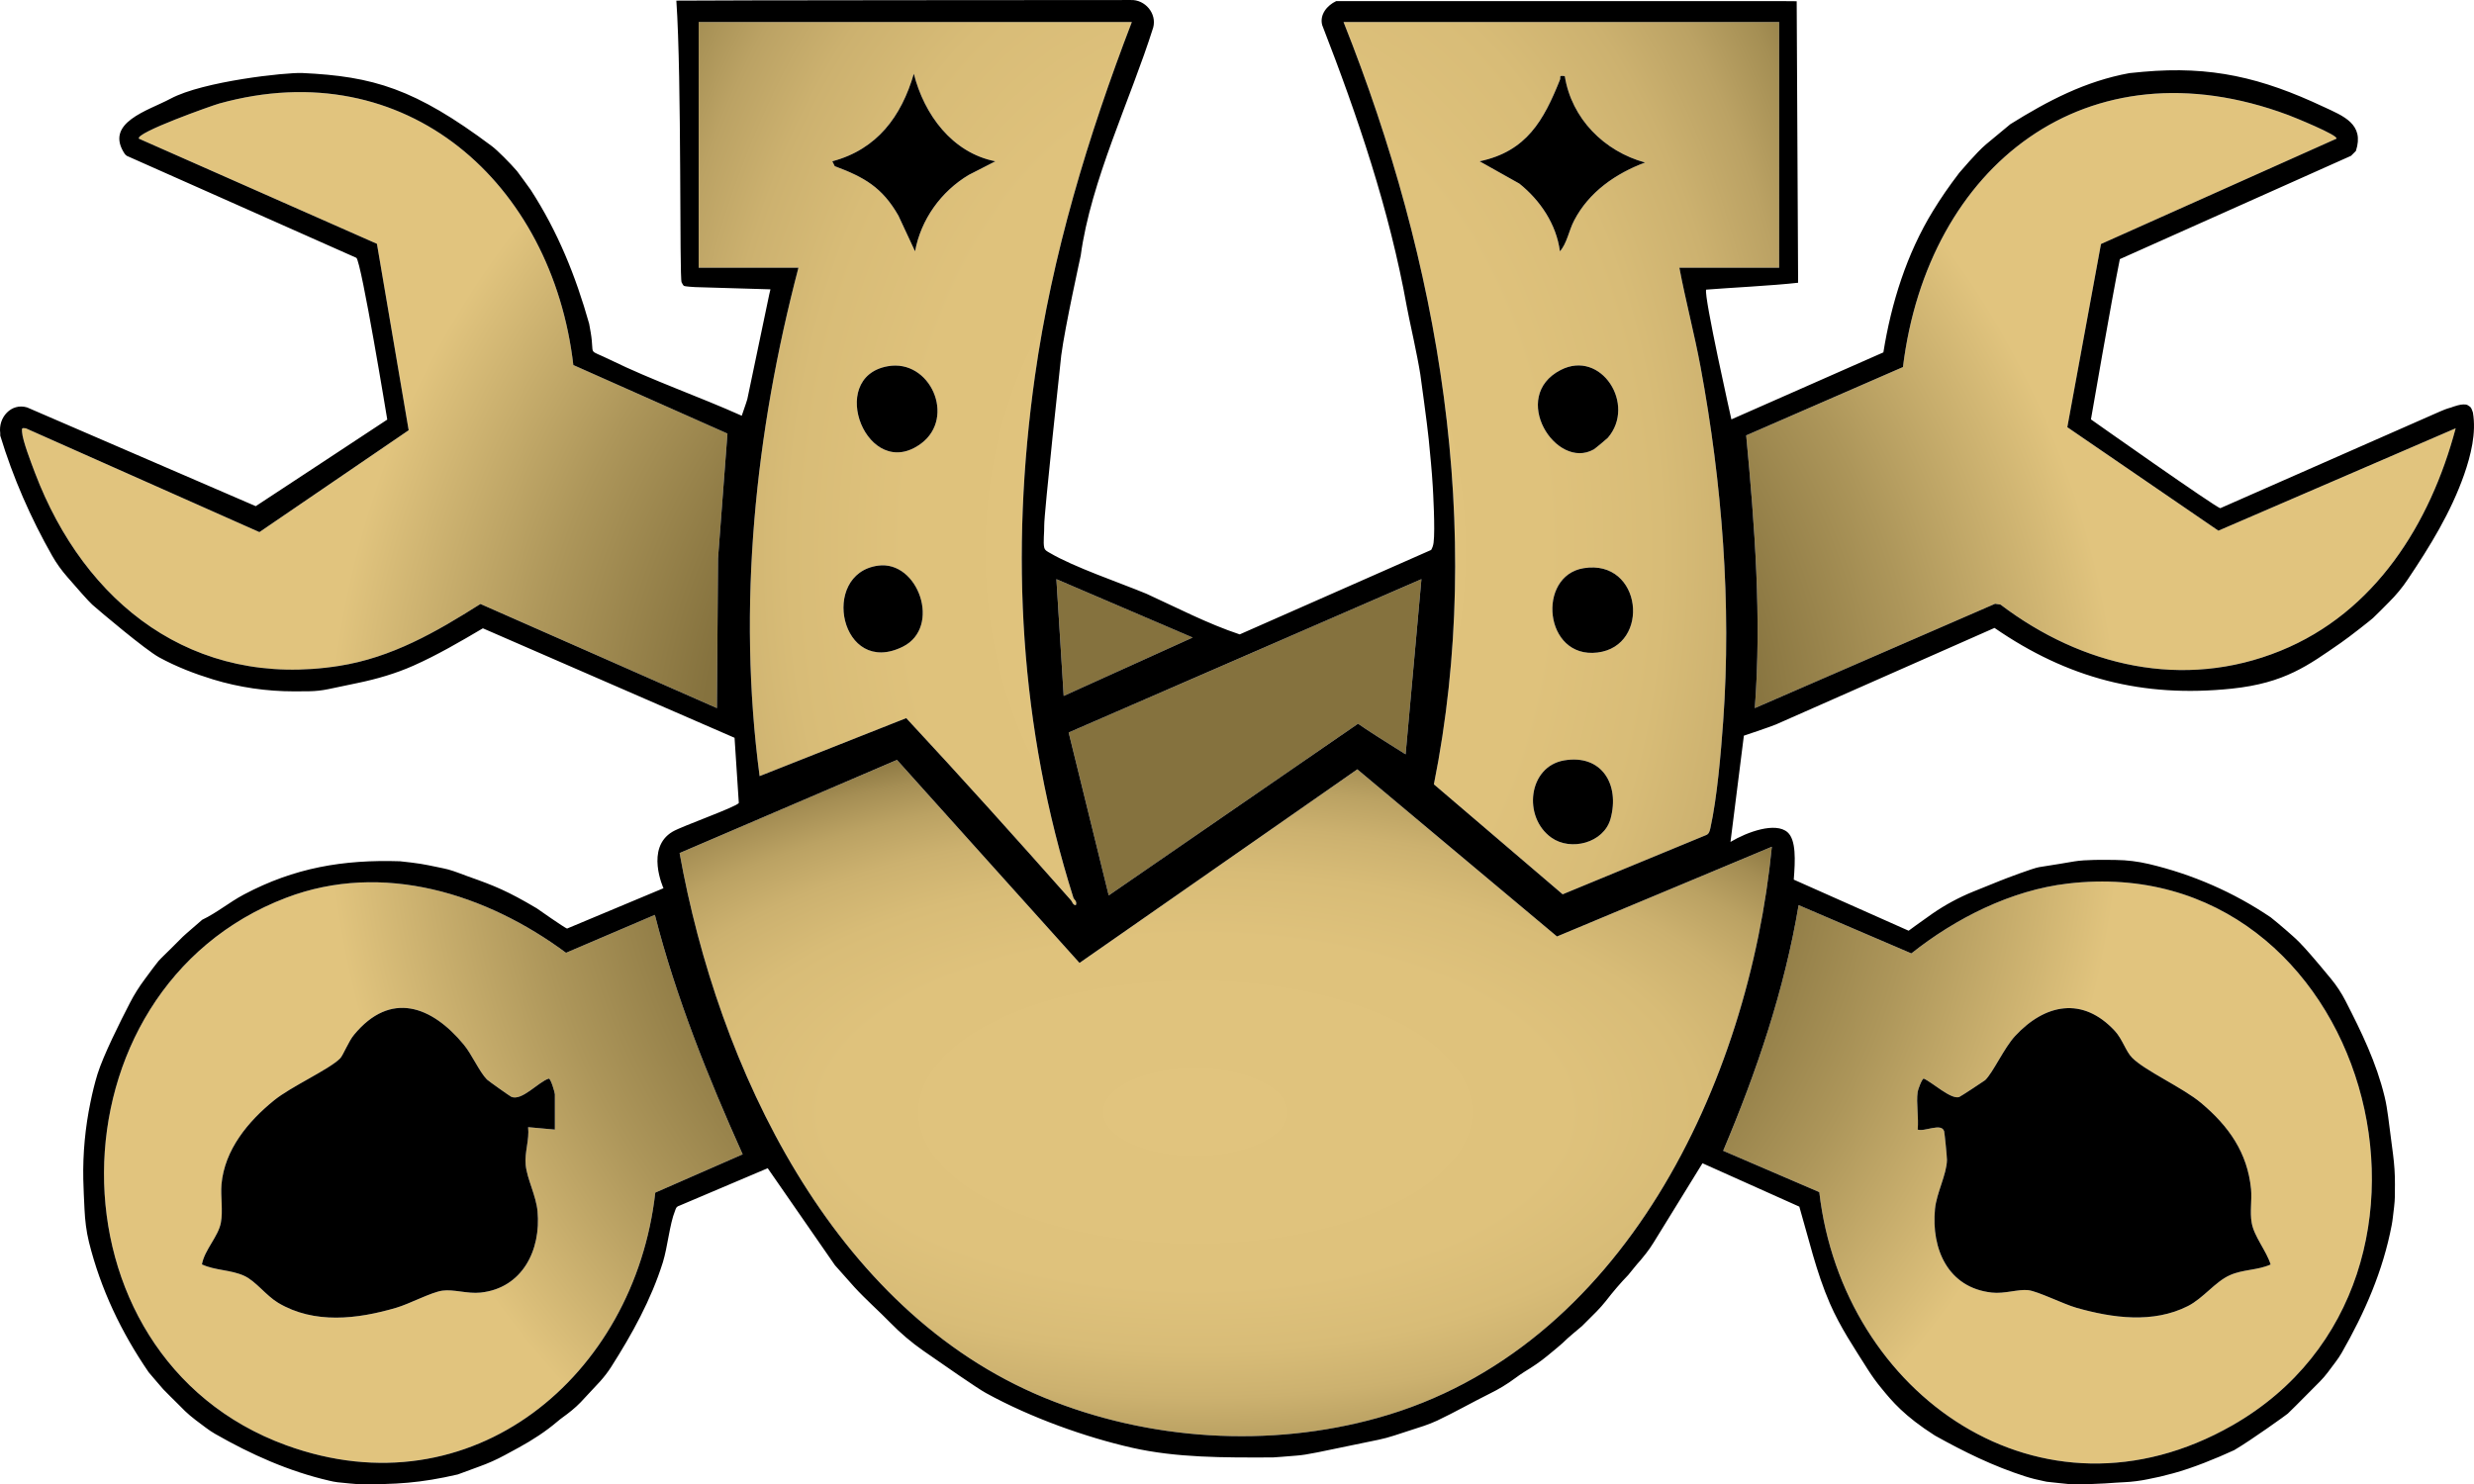 <?xml version="1.0" encoding="UTF-8"?><svg id="Layer_2" xmlns="http://www.w3.org/2000/svg" width="243.992" height="146.422" xmlns:xlink="http://www.w3.org/1999/xlink" viewBox="0 0 243.992 146.422"><defs><style>.cls-1{fill:url(#radial-gradient);}.cls-2{fill:url(#radial-gradient-3);}.cls-3{fill:url(#radial-gradient-2);}</style><radialGradient id="radial-gradient" cx="120.851" cy="54.399" fx="120.851" fy="54.399" r="134.395" gradientTransform="translate(158.442 -66.424) rotate(90.043) scale(1 .689)" gradientUnits="userSpaceOnUse"><stop offset="0" stop-color="#e1c47e"/><stop offset=".341" stop-color="#dfc27c"/><stop offset=".464" stop-color="#d8bc77"/><stop offset=".552" stop-color="#ccb16f"/><stop offset=".623" stop-color="#bba264"/><stop offset=".683" stop-color="#a58f54"/><stop offset=".736" stop-color="#8b7742"/><stop offset=".746" stop-color="#85723e"/></radialGradient><radialGradient id="radial-gradient-2" cx="117.884" cy="109.654" fx="117.884" fy="109.654" r="90.191" gradientTransform="translate(0 57.617) scale(1 .475)" gradientUnits="userSpaceOnUse"><stop offset="0" stop-color="#e1c47e"/><stop offset=".404" stop-color="#dfc27c"/><stop offset=".552" stop-color="#d8bc77"/><stop offset=".659" stop-color="#ccb16f"/><stop offset=".745" stop-color="#bba263"/><stop offset=".819" stop-color="#a58e54"/><stop offset=".883" stop-color="#8a7641"/><stop offset=".895" stop-color="#85723e"/></radialGradient><radialGradient id="radial-gradient-3" cx="120.731" cy="76.73" fx="120.731" fy="76.73" r="131.376" gradientUnits="userSpaceOnUse"><stop offset=".394" stop-color="#85723e"/><stop offset=".525" stop-color="#ad965a"/><stop offset=".674" stop-color="#e1c47e"/></radialGradient></defs><g id="Layer_2_copy_5"><path class="cls-1" d="M175.464,2.172h-42.96c9.42,23.65,13.98,49.9,8.91,75.2l12.7,10.85,14.09-5.82c.35-.11.41-.41.48-.72.66-2.97,1.04-7.42,1.26-10.51.83-11.62-.11-23.53-2.23-34.97-.61-3.28-1.47-6.51-2.09-9.79h9.84V2.172ZM158.834,80.782c-.67,2.38-3.92,3.21-5.83,1.85-2.85-2.02-2.29-7.02,1.26-7.62,3.72-.63,5.5,2.4,4.57,5.77ZM153.914,36.502c4-2.06,7.48,3.42,4.65,6.69-.1.11-1.26,1.07-1.38,1.14-3.71,2.1-8.36-5.2-3.27-7.83ZM157.544,64.372c-5.28.64-6.01-7.57-1.36-8.32,5.77-.94,6.66,7.68,1.36,8.32ZM155.244,21.752c-.52.99-.7,2.25-1.4,3.04-.35-2.67-1.94-5.03-4-6.68l-3.92-2.2c4.64-.98,6.32-4.04,7.92-8.04.11-.28-.18-.46.48-.36.67,4.2,3.89,7.42,7.92,8.52-2.9,1.08-5.54,2.91-7,5.72ZM102.064,37.132c1.7-12.02,5.23-23.68,9.56-34.96h-42.72v24.24h9.84c-4.27,16.25-6.05,33.42-3.83,50.15l14.46-5.72c5.49,5.9,10.9,11.93,16.25,17.97.13.15.19.49.48.48.15-.39-.18-.55-.24-.72-5.31-16.84-6.27-33.95-3.8-51.44ZM89.044,63.792c-6.13,3.06-8.24-7.18-2.46-7.99,3.99-.56,6.29,6.08,2.46,7.99ZM90.844,43.752c-5.27,3.91-9.42-6.52-3.3-7.62,4.19-.76,6.76,5.04,3.3,7.62ZM95.544,17.252c-2.73,1.63-4.72,4.39-5.3,7.54l-1.64-3.52c-1.59-2.79-3.38-3.8-6.28-4.88l-.24-.48c4.42-1.18,6.81-4.42,8.04-8.64,1.02,4.03,3.78,7.8,8.04,8.64l-2.62,1.34Z"/><path class="cls-3" d="M174.744,83.532c-2.27,23.24-14.67,49.59-38.83,56.33-10.73,3-22.63,2.25-32.92-1.98-20.94-8.61-32.19-32.61-35.97-53.73l21.44-9.19,18,20.03,27.4-19.1,19.69,16.49,21.19-8.85Z"/><path class="cls-2" d="M203.934,87.162c-5.58.65-11.08,3.43-15.43,6.89l-11.12-4.76c-1.4,8.37-4.15,16.45-7.44,24.23l9.48,4.08c2.31,20.02,21.89,33.78,40.75,23,25.21-14.41,13.37-56.91-16.24-53.44ZM219.924,125.792c-1.44.63-2.63,2.28-4.15,3.05-3.44,1.74-7.44,1.18-10.99.17-1.27-.36-3.8-1.63-4.76-1.74-.98-.11-2.33.38-3.58.24-4.33-.47-5.99-4.3-5.61-8.25.15-1.58,1.16-3.42,1.18-4.84,0-.33-.23-2.65-.28-2.83-.28-.86-1.91.08-2.61-.16.12-1.17-.16-2.6,0-3.72.03-.22.42-1.3.6-1.31.85.37,2.68,2.08,3.49,1.82.14-.05,2.44-1.56,2.56-1.66.76-.71,1.9-3.23,2.96-4.36,2.95-3.18,6.66-3.93,9.84-.5.75.82,1.08,2.01,1.69,2.63,1.24,1.28,5.03,2.97,6.81,4.47,2.72,2.28,4.58,4.9,4.93,8.51.1,1.09-.13,2.22.06,3.3.22,1.35,1.47,2.8,1.87,4.13-1.29.58-2.71.47-4.01,1.05ZM242.184,42.252c-2.5,9.41-7.96,18.17-17.28,21.95-9.58,3.89-19.58,1.53-27.61-4.56l-.53-.08-23.7,10.29c.68-8.93-.01-17.99-.85-26.9l15.46-6.74c2.44-19.85,18.12-32.29,38.01-24.86.41.15,4.99,2,4.74,2.33l-23.22,10.39-3.32,18.07,14.9,10.21,23.4-10.1ZM140.184,57.132l-1.56,17.28c-.91-.56-3.91-2.45-4.69-3.02l-24.59,16.94-3.95-16.07,34.79-15.13ZM117.624,62.892l-12.72,5.76-.72-11.52,13.44,5.76ZM64.584,90.252l-8.76,3.74c-7.85-5.82-18.08-9.06-27.6-5.43-23.77,9.07-24.14,45.22,0,54.01,18.33,6.68,34.37-6.82,36.4-24.92l8.62-3.78c-3.44-7.67-6.57-15.46-8.66-23.62ZM54.724,111.432l-2.64-.24c.14,1.27-.36,2.45-.24,3.72.13,1.39,1.03,3.03,1.17,4.59.35,3.81-1.49,7.57-5.61,8.01-1.31.14-2.67-.35-3.78-.19-1.12.16-3.22,1.3-4.56,1.69-3.82,1.12-8.07,1.63-11.63-.49-1.21-.73-2.21-2.14-3.34-2.66-1.32-.61-2.87-.52-4.18-1.13.25-1.43,1.62-2.75,1.87-4.12.22-1.18-.04-2.56.06-3.78.31-3.42,2.62-6.2,5.17-8.27,1.67-1.37,5.44-3.05,6.53-4.15.31-.32.83-1.69,1.38-2.34,3.6-4.35,7.65-2.84,10.8.96.81.97,1.55,2.7,2.3,3.46.11.12,2.26,1.64,2.39,1.7,1.04.47,2.67-1.46,3.71-1.79.2,0,.6,1.38.6,1.55v3.48ZM71.744,42.772l-.93,12.31-.11,14.77-23.32-10.27c-4.38,2.77-8.74,5.29-13.95,6.11-14.37,2.26-25.08-6.12-29.99-19.06-.35-.93-1.22-3.16-1.27-4.02-.02-.38-.04-.41.37-.36l23.04,10.24,14.72-10.05-3.13-18.39L13.704,13.682c-.43-.57,7.29-3.3,7.92-3.47,18.47-5.13,32.85,7.91,34.92,25.8l15.2,6.76Z"/><path d="M243.884,40.692c-.16-.44-.14-.5-.51-.72-.45-.26-1.62.22-1.62.22-.46.12-.89.3-1.11.4l-21.67,9.54c-.36,0-12.76-8.76-12.76-8.76,0,0,2.02-11.71,2.85-15.81l22.8-10.19c.06-.05.46-.45.48-.48.87-2.66-1.24-3.45-3.2-4.36-6.1-2.87-11.07-4.05-17.79-3.45-.16.02-1.18.11-1.34.13-4.36.8-8.03,2.72-11.75,5.04-.09.07-2.32,1.92-2.4,1.99-.95.8-2.56,2.73-2.64,2.81-1.05,1.38-1.8,2.47-2.59,3.76-2.59,4.22-4.11,9.08-4.89,13.95l-14.99,6.61s-2.73-12.15-2.49-12.8c2.08-.17,6.67-.4,9.07-.68l-.14-27.77-1.24-.01h-44.18c-.89.42-1.64,1.32-1.38,2.35,3.5,9.01,6.64,18.24,8.35,27.79.01.08.24,1.2.24,1.2.01.08.8,3.62,1.09,5.47.01.08.69,4.95.83,6.41.15,1.56.31,3.11.4,4.66.02.32.25,4.29.08,5.54-.03.25-.11.5-.24.72l-18.88,8.33c-3.18-1.06-6.16-2.62-9.2-4.01-2.71-1.12-7.16-2.63-9.53-4.03-.24-.14-.48-.24-.55-.53-.12-.51.02-1.54,0-2.16-.03-1.04,1.67-16.72,1.68-16.8.37-2.83,1.91-9.76,1.92-9.84.99-7.36,4.92-15.42,7.15-22.5.37-1.39-.81-2.77-2.22-2.71,0,0-43.79.02-44.81.06.54,7.74.29,27.4.52,27.79.06.09.13.28.22.34.11.08,1,.12,1.12.13.1,0,7.42.22,7.42.22l-.12.51-2.16,10.32c-.02.09-.15.49-.55,1.64-4.23-1.9-8.82-3.48-12.98-5.52-2.34-1.15-1.51-.25-1.91-2.66-.01-.08-.15-.83-.16-.9-1.33-4.72-3.1-9.09-5.76-13.2-.07-.09-1.27-1.77-1.35-1.85-.64-.75-1.96-2.08-2.49-2.47-7.59-5.68-11.7-6.88-18.69-7.21-1.59-.07-9.78.81-12.99,2.53-2.19,1.18-6.61,2.36-4.5,5.48.06.06.12.11.18.16l22.64,10.06c.49.33,3.05,15.96,3.05,15.96,0,0-12.95,8.54-12.97,8.54L2.674,40.192c-1.57-.47-2.87,1-2.65,2.54.01.08-.01.16,0,.24,1.27,4.17,2.99,8.1,5.13,11.87.42.74.93,1.44,1.49,2.08.86,1,2.12,2.43,2.45,2.72.71.63,5.25,4.47,6.61,5.21,1.69.92,3.47,1.61,5.3,2.17,2.59.79,5.29,1.18,8,1.18.41,0,.99-.01,1.48-.01.64-.01,1.28-.08,1.9-.21l2.91-.61c1.88-.39,3.74-.93,5.49-1.71,2.36-1.05,4.6-2.36,6.84-3.68l24.82,10.8.42,6.43c-.23.39-5.6,2.28-6.53,2.83-2.72,1.6-.9,5.58-.9,5.58l-9.51,3.98c-.22-.06-2.9-1.93-2.99-2-2.87-1.7-4.15-2.22-6.76-3.14-.76-.27-1.2-.47-1.97-.69-.36-.1-1.89-.4-1.97-.42-.79-.18-2.71-.39-2.79-.39-5.61-.18-10.41.64-15.39,3.28-1.42.75-2.66,1.8-4.11,2.49-.08.08-1.77,1.52-1.92,1.68-.39.4-.81.8-1.2,1.2-.39.4-.78.74-1.2,1.2-.19.22-.82,1.07-1.35,1.79-.55.74-1.05,1.53-1.47,2.35-.94,1.82-2.61,5.15-3.19,7.01-.28.91-.5,1.83-.69,2.76-.52,2.5-.76,5.06-.71,7.62.02.81.07,1.98.12,2.95.05,1.09.18,2.18.44,3.24,1.16,4.64,3.17,8.87,5.89,12.84.07.08,1.22,1.44,1.44,1.68.44.47.97.96,1.44,1.44.24.24.49.48.72.72.54.53,1.51,1.24,2.04,1.63.29.22.59.42.9.6,3.56,2.04,7.27,3.7,11.29,4.63.26.07.53.11.8.15.55.07,1.99.19,2.04.19,3.71.03,6.09-.1,9.81-.96.08-.02,1.19-.44,2.12-.78.87-.31,1.72-.69,2.53-1.13l1.38-.75c1.35-.74,2.65-1.58,3.82-2.58.16-.13.31-.26.47-.37.64-.46,1.25-.94,1.8-1.51.33-.34,1.29-1.38,1.93-2.07.39-.44.75-.9,1.07-1.4,2.07-3.25,3.95-6.64,5.11-10.34.46-1.48.68-3.81,1.19-5.05.09-.24.11-.43.43-.53l8.72-3.7,6.63,9.57c.08.08,1.68,1.9,1.92,2.16,1.14,1.24,2.41,2.35,3.58,3.55.98,1,2.04,1.9,3.18,2.7,2.08,1.45,5.39,3.75,6.2,4.19,4.47,2.46,9.87,4.37,14.4,5.4,4.41,1,9.04.98,13.92.96.16,0,1.46-.11,2.33-.18.53-.04,1.05-.12,2.06-.32l6-1.24c.53-.11,1.05-.25,1.57-.42.77-.26,1.97-.64,2.95-.96.44-.15.86-.32,1.28-.51,1.75-.83,3.45-1.8,5.18-2.66.88-.43,1.73-.94,2.52-1.53.29-.22.62-.44.93-.64.78-.47,1.54-.98,2.24-1.56.69-.56,1.39-1.15,1.5-1.26.5-.52,1.84-1.6,1.92-1.68l.48-.48c.32-.32.64-.64.96-.96.32-.32.62-.67.91-1.03.73-.94,1.46-1.8,2.21-2.57.08-.08.87-1.1,1.2-1.44.04-.05.31-.38.55-.68.27-.35.52-.7.75-1.08l4.82-7.82,9.55,4.28c.93,3.17,1.67,6.46,3.01,9.54,1.03,2.37,2.39,4.37,3.73,6.5.42.66.87,1.29,1.37,1.89,1.02,1.25,2.23,2.72,5.26,4.65,2.91,1.62,5.73,3.01,8.88,4.02.62.2,1.27.36,1.92.49l.24.05c.08,0,2.23.25,2.38.25,3,.01,4.17-.17,5.32-.21.61-.02,1.61-.15,2.21-.28,1.3-.27,1.18-.23,2.57-.6,1.86-.5,4.25-1.47,6-2.28,1.72-1.01,5.2-3.52,5.28-3.6,1.07-1.03,2.12-2.13,3.18-3.18.27-.28.53-.57.76-.88s.54-.73.78-1.04c.22-.29.42-.59.6-.9,2.27-3.96,4.07-8.08,4.93-12.59.05-.25.08-.49.11-.73.07-.55.2-1.58.2-2.04,0-.41.01-.82.01-1.24.01-1-.06-2-.19-3l-.48-3.7c-.09-.66-.19-1.32-.35-1.97-.81-3.36-2.28-6.38-3.85-9.44-.4-.78-.88-1.51-1.43-2.18-3.37-4.09-3.43-3.88-4.51-4.87-.27-.25-1.35-1.13-1.44-1.2-3.67-2.48-7.71-4.24-12.01-5.26-1.07-.25-2.16-.39-3.25-.4-1.24-.02-3.01-.04-4.1.14-.21.04-2.48.42-3.49.57-.6.1-3.3,1.12-3.86,1.35l-2.65,1.07c-1.4.57-2.73,1.29-3.97,2.14-1.14.79-2.38,1.71-2.38,1.71l-11.33-5.04c.15-1.9.24-3.91-.61-4.67-1.18-1.04-3.96-.05-5.63.95l1.32-10.48s2.49-.83,3.17-1.11l21.55-9.52c7.21,4.97,14.6,6.91,23.4,5.99,5.23-.55,7.53-2.29,10.74-4.51.89-.61,3.01-2.29,3.18-2.45.34-.32,1.02-1,1.6-1.59.68-.68,1.3-1.42,1.83-2.22,2.19-3.26,4.26-6.62,5.57-10.36.65-1.87,1.21-4.1.86-6.11ZM70.814,55.082l-.11,14.77-23.32-10.27c-4.38,2.77-8.74,5.29-13.95,6.11-14.37,2.26-25.08-6.12-29.99-19.06-.35-.93-1.22-3.16-1.27-4.02-.02-.38-.04-.41.37-.36l23.04,10.24,14.72-10.05-3.13-18.39L13.704,13.682c-.43-.57,7.29-3.3,7.92-3.47,18.47-5.13,32.85,7.91,34.92,25.8l15.2,6.76-.93,12.31ZM132.504,2.172h42.96v24.24h-9.84c.62,3.28,1.48,6.51,2.09,9.79,2.12,11.44,3.06,23.35,2.23,34.97-.22,3.09-.6,7.54-1.26,10.51-.07.31-.13.61-.48.72l-14.09,5.82-12.7-10.85c5.07-25.3.51-51.55-8.91-75.2ZM140.184,57.132l-1.56,17.28c-.91-.56-3.91-2.45-4.69-3.02l-24.59,16.94-3.95-16.07,34.79-15.13ZM117.624,62.892l-12.72,5.76-.72-11.52,13.44,5.76ZM78.744,26.412h-9.84V2.172h42.72c-4.33,11.28-7.86,22.94-9.56,34.96-2.47,17.49-1.51,34.6,3.8,51.44.06.17.39.33.24.72-.29.01-.35-.33-.48-.48-5.35-6.04-10.76-12.07-16.25-17.97l-14.46,5.72c-2.22-16.73-.44-33.9,3.83-50.15ZM64.624,117.652c-2.03,18.1-18.07,31.6-36.4,24.92-24.14-8.79-23.77-44.94,0-54.01,9.52-3.63,19.75-.39,27.6,5.43l8.76-3.74c2.09,8.16,5.22,15.95,8.66,23.62l-8.62,3.78ZM177.384,89.292l11.12,4.76c4.35-3.46,9.85-6.24,15.43-6.89,29.61-3.47,41.45,39.03,16.24,53.44-18.86,10.78-38.44-2.98-40.75-23l-9.48-4.08c3.29-7.78,6.04-15.86,7.44-24.23ZM174.744,83.532c-2.27,23.24-14.67,49.59-38.83,56.33-10.73,3-22.63,2.25-32.92-1.98-20.94-8.61-32.19-32.61-35.97-53.73l21.44-9.19,18,20.03,27.4-19.1,19.69,16.49,21.19-8.85ZM224.904,64.202c-9.58,3.89-19.58,1.53-27.61-4.56l-.53-.08-23.7,10.29c.68-8.93-.01-17.99-.85-26.9l15.46-6.74c2.44-19.85,18.12-32.29,38.01-24.86.41.15,4.99,2,4.74,2.33l-23.22,10.39-3.32,18.07,14.9,10.21,23.4-10.1c-2.5,9.41-7.96,18.17-17.28,21.95ZM162.244,16.032c-2.9,1.08-5.54,2.91-7,5.72-.52.99-.7,2.25-1.4,3.04-.35-2.67-1.94-5.03-4-6.68l-3.92-2.2c4.64-.98,6.32-4.04,7.92-8.04.11-.28-.18-.46.48-.36.67,4.2,3.89,7.42,7.92,8.52ZM157.544,64.372c-5.28.64-6.01-7.57-1.36-8.32,5.77-.94,6.66,7.68,1.36,8.32ZM158.834,80.782c-.67,2.38-3.92,3.21-5.83,1.85-2.85-2.02-2.29-7.02,1.26-7.62,3.72-.63,5.5,2.4,4.57,5.77ZM158.564,43.192c-.1.11-1.26,1.07-1.38,1.14-3.71,2.1-8.36-5.2-3.27-7.83,4-2.06,7.48,3.42,4.65,6.69ZM98.164,15.912l-2.62,1.34c-2.73,1.63-4.72,4.39-5.3,7.54l-1.64-3.52c-1.59-2.79-3.38-3.8-6.28-4.88l-.24-.48c4.42-1.18,6.81-4.42,8.04-8.64,1.02,4.03,3.78,7.8,8.04,8.64ZM90.844,43.752c-5.27,3.91-9.42-6.52-3.3-7.62,4.19-.76,6.76,5.04,3.3,7.62ZM89.044,63.792c-6.13,3.06-8.24-7.18-2.46-7.99,3.99-.56,6.29,6.08,2.46,7.99ZM223.934,124.742c-1.29.58-2.71.47-4.01,1.05-1.44.63-2.63,2.28-4.15,3.05-3.44,1.74-7.44,1.18-10.99.17-1.27-.36-3.8-1.63-4.76-1.74-.98-.11-2.33.38-3.58.24-4.33-.47-5.99-4.3-5.61-8.25.15-1.58,1.16-3.42,1.18-4.84,0-.33-.23-2.65-.28-2.83-.28-.86-1.91.08-2.61-.16.12-1.17-.16-2.6,0-3.72.03-.22.42-1.3.6-1.31.85.37,2.68,2.08,3.49,1.82.14-.05,2.44-1.56,2.56-1.66.76-.71,1.9-3.23,2.96-4.36,2.95-3.18,6.66-3.93,9.84-.5.75.82,1.08,2.01,1.69,2.63,1.24,1.28,5.03,2.97,6.81,4.47,2.72,2.28,4.58,4.9,4.93,8.51.1,1.09-.13,2.22.06,3.3.22,1.35,1.47,2.8,1.87,4.13ZM54.724,111.432l-2.64-.24c.14,1.27-.36,2.45-.24,3.72.13,1.39,1.03,3.03,1.17,4.59.35,3.81-1.49,7.57-5.61,8.01-1.31.14-2.67-.35-3.78-.19-1.12.16-3.22,1.3-4.56,1.69-3.82,1.12-8.07,1.63-11.63-.49-1.21-.73-2.21-2.14-3.34-2.66-1.32-.61-2.87-.52-4.18-1.13.25-1.43,1.62-2.75,1.87-4.12.22-1.18-.04-2.56.06-3.78.31-3.42,2.62-6.2,5.17-8.27,1.67-1.37,5.44-3.05,6.53-4.15.31-.32.83-1.69,1.38-2.34,3.6-4.35,7.65-2.84,10.8.96.81.97,1.55,2.7,2.3,3.46.11.12,2.26,1.64,2.39,1.7,1.04.47,2.67-1.46,3.71-1.79.2,0,.6,1.38.6,1.55v3.48Z"/></g></svg>